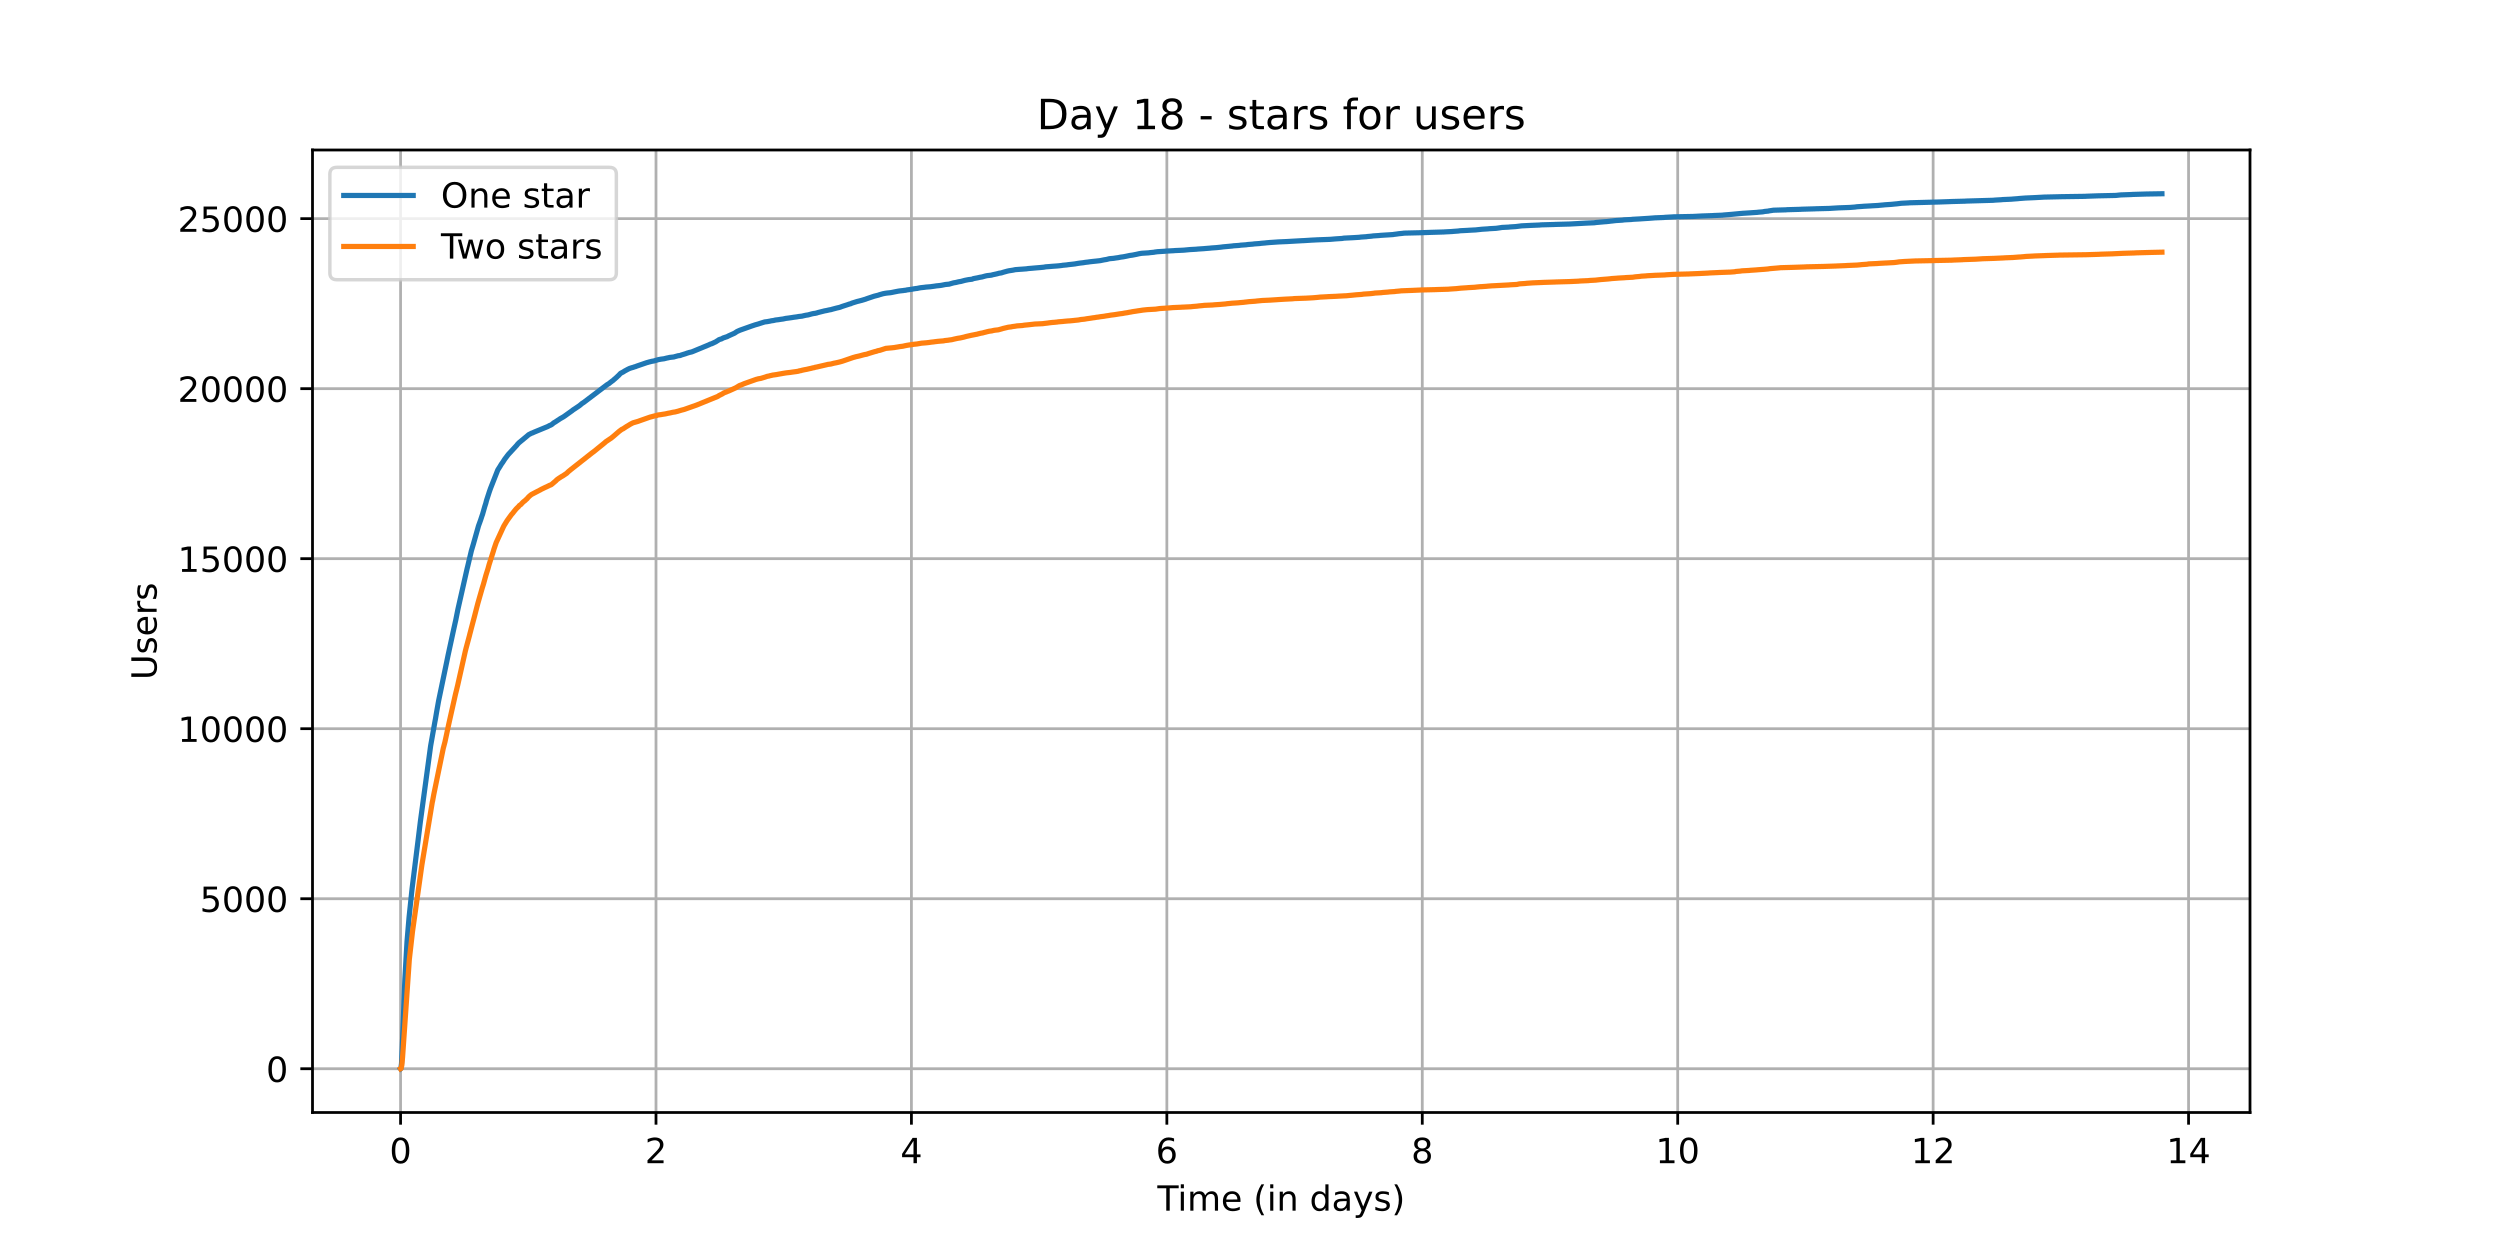 <?xml version="1.0" encoding="utf-8" standalone="no"?>
<!DOCTYPE svg PUBLIC "-//W3C//DTD SVG 1.1//EN"
  "http://www.w3.org/Graphics/SVG/1.1/DTD/svg11.dtd">
<!-- Created with matplotlib (https://matplotlib.org/) -->
<svg height="360pt" version="1.1" viewBox="0 0 720 360" width="720pt" xmlns="http://www.w3.org/2000/svg" xmlns:xlink="http://www.w3.org/1999/xlink">
 <defs>
  <style type="text/css">*{stroke-linecap:butt;stroke-linejoin:round;}</style>
 </defs>
 <g id="figure_1">
  <g id="patch_1">
   <path d="M 0 360 
L 720 360 
L 720 0 
L 0 0 
z
" style="fill:#ffffff;"/>
  </g>
  <g id="axes_1">
   <g id="patch_2">
    <path d="M 90 320.4 
L 648 320.4 
L 648 43.2 
L 90 43.2 
z
" style="fill:#ffffff;"/>
   </g>
   <g id="matplotlib.axis_1">
    <g id="xtick_1">
     <g id="line2d_1">
      <path clip-path="url(#p0d017e3df0)" d="M 115.364 320.4 
L 115.364 43.2 
" style="fill:none;stroke:#b0b0b0;stroke-linecap:square;stroke-width:0.8;"/>
     </g>
     <g id="line2d_2">
      <defs>
       <path d="M 0 0 
L 0 3.5 
" id="m348c24c5a0" style="stroke:#000000;stroke-width:0.8;"/>
      </defs>
      <g>
       <use style="stroke:#000000;stroke-width:0.8;" x="115.364" xlink:href="#m348c24c5a0" y="320.4"/>
      </g>
     </g>
     <g id="text_1">
      <!-- 0 -->
      <g transform="translate(112.182 334.998)scale(0.1 -0.1)">
       <defs>
        <path d="M 31.781 66.406 
Q 24.172 66.406 20.328 58.906 
Q 16.5 51.422 16.5 36.375 
Q 16.5 21.391 20.328 13.891 
Q 24.172 6.391 31.781 6.391 
Q 39.453 6.391 43.281 13.891 
Q 47.125 21.391 47.125 36.375 
Q 47.125 51.422 43.281 58.906 
Q 39.453 66.406 31.781 66.406 
z
M 31.781 74.219 
Q 44.047 74.219 50.516 64.516 
Q 56.984 54.828 56.984 36.375 
Q 56.984 17.969 50.516 8.266 
Q 44.047 -1.422 31.781 -1.422 
Q 19.531 -1.422 13.062 8.266 
Q 6.594 17.969 6.594 36.375 
Q 6.594 54.828 13.062 64.516 
Q 19.531 74.219 31.781 74.219 
z
" id="DejaVuSans-48"/>
       </defs>
       <use xlink:href="#DejaVuSans-48"/>
      </g>
     </g>
    </g>
    <g id="xtick_2">
     <g id="line2d_3">
      <path clip-path="url(#p0d017e3df0)" d="M 188.927 320.4 
L 188.927 43.2 
" style="fill:none;stroke:#b0b0b0;stroke-linecap:square;stroke-width:0.8;"/>
     </g>
     <g id="line2d_4">
      <g>
       <use style="stroke:#000000;stroke-width:0.8;" x="188.927" xlink:href="#m348c24c5a0" y="320.4"/>
      </g>
     </g>
     <g id="text_2">
      <!-- 2 -->
      <g transform="translate(185.745 334.998)scale(0.1 -0.1)">
       <defs>
        <path d="M 19.188 8.297 
L 53.609 8.297 
L 53.609 0 
L 7.328 0 
L 7.328 8.297 
Q 12.938 14.109 22.625 23.891 
Q 32.328 33.688 34.812 36.531 
Q 39.547 41.844 41.422 45.531 
Q 43.312 49.219 43.312 52.781 
Q 43.312 58.594 39.234 62.25 
Q 35.156 65.922 28.609 65.922 
Q 23.969 65.922 18.812 64.312 
Q 13.672 62.703 7.812 59.422 
L 7.812 69.391 
Q 13.766 71.781 18.938 73 
Q 24.125 74.219 28.422 74.219 
Q 39.75 74.219 46.484 68.547 
Q 53.219 62.891 53.219 53.422 
Q 53.219 48.922 51.531 44.891 
Q 49.859 40.875 45.406 35.406 
Q 44.188 33.984 37.641 27.219 
Q 31.109 20.453 19.188 8.297 
z
" id="DejaVuSans-50"/>
       </defs>
       <use xlink:href="#DejaVuSans-50"/>
      </g>
     </g>
    </g>
    <g id="xtick_3">
     <g id="line2d_5">
      <path clip-path="url(#p0d017e3df0)" d="M 262.49 320.4 
L 262.49 43.2 
" style="fill:none;stroke:#b0b0b0;stroke-linecap:square;stroke-width:0.8;"/>
     </g>
     <g id="line2d_6">
      <g>
       <use style="stroke:#000000;stroke-width:0.8;" x="262.49" xlink:href="#m348c24c5a0" y="320.4"/>
      </g>
     </g>
     <g id="text_3">
      <!-- 4 -->
      <g transform="translate(259.309 334.998)scale(0.1 -0.1)">
       <defs>
        <path d="M 37.797 64.312 
L 12.891 25.391 
L 37.797 25.391 
z
M 35.203 72.906 
L 47.609 72.906 
L 47.609 25.391 
L 58.016 25.391 
L 58.016 17.188 
L 47.609 17.188 
L 47.609 0 
L 37.797 0 
L 37.797 17.188 
L 4.891 17.188 
L 4.891 26.703 
z
" id="DejaVuSans-52"/>
       </defs>
       <use xlink:href="#DejaVuSans-52"/>
      </g>
     </g>
    </g>
    <g id="xtick_4">
     <g id="line2d_7">
      <path clip-path="url(#p0d017e3df0)" d="M 336.053 320.4 
L 336.053 43.2 
" style="fill:none;stroke:#b0b0b0;stroke-linecap:square;stroke-width:0.8;"/>
     </g>
     <g id="line2d_8">
      <g>
       <use style="stroke:#000000;stroke-width:0.8;" x="336.053" xlink:href="#m348c24c5a0" y="320.4"/>
      </g>
     </g>
     <g id="text_4">
      <!-- 6 -->
      <g transform="translate(332.872 334.998)scale(0.1 -0.1)">
       <defs>
        <path d="M 33.016 40.375 
Q 26.375 40.375 22.484 35.828 
Q 18.609 31.297 18.609 23.391 
Q 18.609 15.531 22.484 10.953 
Q 26.375 6.391 33.016 6.391 
Q 39.656 6.391 43.531 10.953 
Q 47.406 15.531 47.406 23.391 
Q 47.406 31.297 43.531 35.828 
Q 39.656 40.375 33.016 40.375 
z
M 52.594 71.297 
L 52.594 62.312 
Q 48.875 64.062 45.094 64.984 
Q 41.312 65.922 37.594 65.922 
Q 27.828 65.922 22.672 59.328 
Q 17.531 52.734 16.797 39.406 
Q 19.672 43.656 24.016 45.922 
Q 28.375 48.188 33.594 48.188 
Q 44.578 48.188 50.953 41.516 
Q 57.328 34.859 57.328 23.391 
Q 57.328 12.156 50.688 5.359 
Q 44.047 -1.422 33.016 -1.422 
Q 20.359 -1.422 13.672 8.266 
Q 6.984 17.969 6.984 36.375 
Q 6.984 53.656 15.188 63.938 
Q 23.391 74.219 37.203 74.219 
Q 40.922 74.219 44.703 73.484 
Q 48.484 72.75 52.594 71.297 
z
" id="DejaVuSans-54"/>
       </defs>
       <use xlink:href="#DejaVuSans-54"/>
      </g>
     </g>
    </g>
    <g id="xtick_5">
     <g id="line2d_9">
      <path clip-path="url(#p0d017e3df0)" d="M 409.616 320.4 
L 409.616 43.2 
" style="fill:none;stroke:#b0b0b0;stroke-linecap:square;stroke-width:0.8;"/>
     </g>
     <g id="line2d_10">
      <g>
       <use style="stroke:#000000;stroke-width:0.8;" x="409.616" xlink:href="#m348c24c5a0" y="320.4"/>
      </g>
     </g>
     <g id="text_5">
      <!-- 8 -->
      <g transform="translate(406.435 334.998)scale(0.1 -0.1)">
       <defs>
        <path d="M 31.781 34.625 
Q 24.75 34.625 20.719 30.859 
Q 16.703 27.094 16.703 20.516 
Q 16.703 13.922 20.719 10.156 
Q 24.75 6.391 31.781 6.391 
Q 38.812 6.391 42.859 10.172 
Q 46.922 13.969 46.922 20.516 
Q 46.922 27.094 42.891 30.859 
Q 38.875 34.625 31.781 34.625 
z
M 21.922 38.812 
Q 15.578 40.375 12.031 44.719 
Q 8.5 49.078 8.5 55.328 
Q 8.5 64.062 14.719 69.141 
Q 20.953 74.219 31.781 74.219 
Q 42.672 74.219 48.875 69.141 
Q 55.078 64.062 55.078 55.328 
Q 55.078 49.078 51.531 44.719 
Q 48 40.375 41.703 38.812 
Q 48.828 37.156 52.797 32.312 
Q 56.781 27.484 56.781 20.516 
Q 56.781 9.906 50.312 4.234 
Q 43.844 -1.422 31.781 -1.422 
Q 19.734 -1.422 13.25 4.234 
Q 6.781 9.906 6.781 20.516 
Q 6.781 27.484 10.781 32.312 
Q 14.797 37.156 21.922 38.812 
z
M 18.312 54.391 
Q 18.312 48.734 21.844 45.562 
Q 25.391 42.391 31.781 42.391 
Q 38.141 42.391 41.719 45.562 
Q 45.312 48.734 45.312 54.391 
Q 45.312 60.062 41.719 63.234 
Q 38.141 66.406 31.781 66.406 
Q 25.391 66.406 21.844 63.234 
Q 18.312 60.062 18.312 54.391 
z
" id="DejaVuSans-56"/>
       </defs>
       <use xlink:href="#DejaVuSans-56"/>
      </g>
     </g>
    </g>
    <g id="xtick_6">
     <g id="line2d_11">
      <path clip-path="url(#p0d017e3df0)" d="M 483.179 320.4 
L 483.179 43.2 
" style="fill:none;stroke:#b0b0b0;stroke-linecap:square;stroke-width:0.8;"/>
     </g>
     <g id="line2d_12">
      <g>
       <use style="stroke:#000000;stroke-width:0.8;" x="483.179" xlink:href="#m348c24c5a0" y="320.4"/>
      </g>
     </g>
     <g id="text_6">
      <!-- 10 -->
      <g transform="translate(476.816 334.998)scale(0.1 -0.1)">
       <defs>
        <path d="M 12.406 8.297 
L 28.516 8.297 
L 28.516 63.922 
L 10.984 60.406 
L 10.984 69.391 
L 28.422 72.906 
L 38.281 72.906 
L 38.281 8.297 
L 54.391 8.297 
L 54.391 0 
L 12.406 0 
z
" id="DejaVuSans-49"/>
       </defs>
       <use xlink:href="#DejaVuSans-49"/>
       <use x="63.623" xlink:href="#DejaVuSans-48"/>
      </g>
     </g>
    </g>
    <g id="xtick_7">
     <g id="line2d_13">
      <path clip-path="url(#p0d017e3df0)" d="M 556.742 320.4 
L 556.742 43.2 
" style="fill:none;stroke:#b0b0b0;stroke-linecap:square;stroke-width:0.8;"/>
     </g>
     <g id="line2d_14">
      <g>
       <use style="stroke:#000000;stroke-width:0.8;" x="556.742" xlink:href="#m348c24c5a0" y="320.4"/>
      </g>
     </g>
     <g id="text_7">
      <!-- 12 -->
      <g transform="translate(550.38 334.998)scale(0.1 -0.1)">
       <use xlink:href="#DejaVuSans-49"/>
       <use x="63.623" xlink:href="#DejaVuSans-50"/>
      </g>
     </g>
    </g>
    <g id="xtick_8">
     <g id="line2d_15">
      <path clip-path="url(#p0d017e3df0)" d="M 630.305 320.4 
L 630.305 43.2 
" style="fill:none;stroke:#b0b0b0;stroke-linecap:square;stroke-width:0.8;"/>
     </g>
     <g id="line2d_16">
      <g>
       <use style="stroke:#000000;stroke-width:0.8;" x="630.305" xlink:href="#m348c24c5a0" y="320.4"/>
      </g>
     </g>
     <g id="text_8">
      <!-- 14 -->
      <g transform="translate(623.943 334.998)scale(0.1 -0.1)">
       <use xlink:href="#DejaVuSans-49"/>
       <use x="63.623" xlink:href="#DejaVuSans-52"/>
      </g>
     </g>
    </g>
    <g id="text_9">
     <!-- Time (in days) -->
     <g transform="translate(333.327 348.677)scale(0.1 -0.1)">
      <defs>
       <path d="M -0.297 72.906 
L 61.375 72.906 
L 61.375 64.594 
L 35.5 64.594 
L 35.5 0 
L 25.594 0 
L 25.594 64.594 
L -0.297 64.594 
z
" id="DejaVuSans-84"/>
       <path d="M 9.422 54.688 
L 18.406 54.688 
L 18.406 0 
L 9.422 0 
z
M 9.422 75.984 
L 18.406 75.984 
L 18.406 64.594 
L 9.422 64.594 
z
" id="DejaVuSans-105"/>
       <path d="M 52 44.188 
Q 55.375 50.25 60.062 53.125 
Q 64.75 56 71.094 56 
Q 79.641 56 84.281 50.016 
Q 88.922 44.047 88.922 33.016 
L 88.922 0 
L 79.891 0 
L 79.891 32.719 
Q 79.891 40.578 77.094 44.375 
Q 74.312 48.188 68.609 48.188 
Q 61.625 48.188 57.562 43.547 
Q 53.516 38.922 53.516 30.906 
L 53.516 0 
L 44.484 0 
L 44.484 32.719 
Q 44.484 40.625 41.703 44.406 
Q 38.922 48.188 33.109 48.188 
Q 26.219 48.188 22.156 43.531 
Q 18.109 38.875 18.109 30.906 
L 18.109 0 
L 9.078 0 
L 9.078 54.688 
L 18.109 54.688 
L 18.109 46.188 
Q 21.188 51.219 25.484 53.609 
Q 29.781 56 35.688 56 
Q 41.656 56 45.828 52.969 
Q 50 49.953 52 44.188 
z
" id="DejaVuSans-109"/>
       <path d="M 56.203 29.594 
L 56.203 25.203 
L 14.891 25.203 
Q 15.484 15.922 20.484 11.062 
Q 25.484 6.203 34.422 6.203 
Q 39.594 6.203 44.453 7.469 
Q 49.312 8.734 54.109 11.281 
L 54.109 2.781 
Q 49.266 0.734 44.188 -0.344 
Q 39.109 -1.422 33.891 -1.422 
Q 20.797 -1.422 13.156 6.188 
Q 5.516 13.812 5.516 26.812 
Q 5.516 40.234 12.766 48.109 
Q 20.016 56 32.328 56 
Q 43.359 56 49.781 48.891 
Q 56.203 41.797 56.203 29.594 
z
M 47.219 32.234 
Q 47.125 39.594 43.094 43.984 
Q 39.062 48.391 32.422 48.391 
Q 24.906 48.391 20.391 44.141 
Q 15.875 39.891 15.188 32.172 
z
" id="DejaVuSans-101"/>
       <path id="DejaVuSans-32"/>
       <path d="M 31 75.875 
Q 24.469 64.656 21.281 53.656 
Q 18.109 42.672 18.109 31.391 
Q 18.109 20.125 21.312 9.062 
Q 24.516 -2 31 -13.188 
L 23.188 -13.188 
Q 15.875 -1.703 12.234 9.375 
Q 8.594 20.453 8.594 31.391 
Q 8.594 42.281 12.203 53.312 
Q 15.828 64.359 23.188 75.875 
z
" id="DejaVuSans-40"/>
       <path d="M 54.891 33.016 
L 54.891 0 
L 45.906 0 
L 45.906 32.719 
Q 45.906 40.484 42.875 44.328 
Q 39.844 48.188 33.797 48.188 
Q 26.516 48.188 22.312 43.547 
Q 18.109 38.922 18.109 30.906 
L 18.109 0 
L 9.078 0 
L 9.078 54.688 
L 18.109 54.688 
L 18.109 46.188 
Q 21.344 51.125 25.703 53.562 
Q 30.078 56 35.797 56 
Q 45.219 56 50.047 50.172 
Q 54.891 44.344 54.891 33.016 
z
" id="DejaVuSans-110"/>
       <path d="M 45.406 46.391 
L 45.406 75.984 
L 54.391 75.984 
L 54.391 0 
L 45.406 0 
L 45.406 8.203 
Q 42.578 3.328 38.25 0.953 
Q 33.938 -1.422 27.875 -1.422 
Q 17.969 -1.422 11.734 6.484 
Q 5.516 14.406 5.516 27.297 
Q 5.516 40.188 11.734 48.094 
Q 17.969 56 27.875 56 
Q 33.938 56 38.25 53.625 
Q 42.578 51.266 45.406 46.391 
z
M 14.797 27.297 
Q 14.797 17.391 18.875 11.75 
Q 22.953 6.109 30.078 6.109 
Q 37.203 6.109 41.297 11.75 
Q 45.406 17.391 45.406 27.297 
Q 45.406 37.203 41.297 42.844 
Q 37.203 48.484 30.078 48.484 
Q 22.953 48.484 18.875 42.844 
Q 14.797 37.203 14.797 27.297 
z
" id="DejaVuSans-100"/>
       <path d="M 34.281 27.484 
Q 23.391 27.484 19.188 25 
Q 14.984 22.516 14.984 16.5 
Q 14.984 11.719 18.141 8.906 
Q 21.297 6.109 26.703 6.109 
Q 34.188 6.109 38.703 11.406 
Q 43.219 16.703 43.219 25.484 
L 43.219 27.484 
z
M 52.203 31.203 
L 52.203 0 
L 43.219 0 
L 43.219 8.297 
Q 40.141 3.328 35.547 0.953 
Q 30.953 -1.422 24.312 -1.422 
Q 15.922 -1.422 10.953 3.297 
Q 6 8.016 6 15.922 
Q 6 25.141 12.172 29.828 
Q 18.359 34.516 30.609 34.516 
L 43.219 34.516 
L 43.219 35.406 
Q 43.219 41.609 39.141 45 
Q 35.062 48.391 27.688 48.391 
Q 23 48.391 18.547 47.266 
Q 14.109 46.141 10.016 43.891 
L 10.016 52.203 
Q 14.938 54.109 19.578 55.047 
Q 24.219 56 28.609 56 
Q 40.484 56 46.344 49.844 
Q 52.203 43.703 52.203 31.203 
z
" id="DejaVuSans-97"/>
       <path d="M 32.172 -5.078 
Q 28.375 -14.844 24.75 -17.812 
Q 21.141 -20.797 15.094 -20.797 
L 7.906 -20.797 
L 7.906 -13.281 
L 13.188 -13.281 
Q 16.891 -13.281 18.938 -11.516 
Q 21 -9.766 23.484 -3.219 
L 25.094 0.875 
L 2.984 54.688 
L 12.5 54.688 
L 29.594 11.922 
L 46.688 54.688 
L 56.203 54.688 
z
" id="DejaVuSans-121"/>
       <path d="M 44.281 53.078 
L 44.281 44.578 
Q 40.484 46.531 36.375 47.5 
Q 32.281 48.484 27.875 48.484 
Q 21.188 48.484 17.844 46.438 
Q 14.5 44.391 14.5 40.281 
Q 14.5 37.156 16.891 35.375 
Q 19.281 33.594 26.516 31.984 
L 29.594 31.297 
Q 39.156 29.25 43.188 25.516 
Q 47.219 21.781 47.219 15.094 
Q 47.219 7.469 41.188 3.016 
Q 35.156 -1.422 24.609 -1.422 
Q 20.219 -1.422 15.453 -0.562 
Q 10.688 0.297 5.422 2 
L 5.422 11.281 
Q 10.406 8.688 15.234 7.391 
Q 20.062 6.109 24.812 6.109 
Q 31.156 6.109 34.562 8.281 
Q 37.984 10.453 37.984 14.406 
Q 37.984 18.062 35.516 20.016 
Q 33.062 21.969 24.703 23.781 
L 21.578 24.516 
Q 13.234 26.266 9.516 29.906 
Q 5.812 33.547 5.812 39.891 
Q 5.812 47.609 11.281 51.797 
Q 16.75 56 26.812 56 
Q 31.781 56 36.172 55.266 
Q 40.578 54.547 44.281 53.078 
z
" id="DejaVuSans-115"/>
       <path d="M 8.016 75.875 
L 15.828 75.875 
Q 23.141 64.359 26.781 53.312 
Q 30.422 42.281 30.422 31.391 
Q 30.422 20.453 26.781 9.375 
Q 23.141 -1.703 15.828 -13.188 
L 8.016 -13.188 
Q 14.5 -2 17.703 9.062 
Q 20.906 20.125 20.906 31.391 
Q 20.906 42.672 17.703 53.656 
Q 14.5 64.656 8.016 75.875 
z
" id="DejaVuSans-41"/>
      </defs>
      <use xlink:href="#DejaVuSans-84"/>
      <use x="57.959" xlink:href="#DejaVuSans-105"/>
      <use x="85.742" xlink:href="#DejaVuSans-109"/>
      <use x="183.154" xlink:href="#DejaVuSans-101"/>
      <use x="244.678" xlink:href="#DejaVuSans-32"/>
      <use x="276.465" xlink:href="#DejaVuSans-40"/>
      <use x="315.479" xlink:href="#DejaVuSans-105"/>
      <use x="343.262" xlink:href="#DejaVuSans-110"/>
      <use x="406.641" xlink:href="#DejaVuSans-32"/>
      <use x="438.428" xlink:href="#DejaVuSans-100"/>
      <use x="501.904" xlink:href="#DejaVuSans-97"/>
      <use x="563.184" xlink:href="#DejaVuSans-121"/>
      <use x="622.363" xlink:href="#DejaVuSans-115"/>
      <use x="674.463" xlink:href="#DejaVuSans-41"/>
     </g>
    </g>
   </g>
   <g id="matplotlib.axis_2">
    <g id="ytick_1">
     <g id="line2d_17">
      <path clip-path="url(#p0d017e3df0)" d="M 90 307.8 
L 648 307.8 
" style="fill:none;stroke:#b0b0b0;stroke-linecap:square;stroke-width:0.8;"/>
     </g>
     <g id="line2d_18">
      <defs>
       <path d="M 0 0 
L -3.5 0 
" id="mc09ba16c82" style="stroke:#000000;stroke-width:0.8;"/>
      </defs>
      <g>
       <use style="stroke:#000000;stroke-width:0.8;" x="90" xlink:href="#mc09ba16c82" y="307.8"/>
      </g>
     </g>
     <g id="text_10">
      <!-- 0 -->
      <g transform="translate(76.638 311.599)scale(0.1 -0.1)">
       <use xlink:href="#DejaVuSans-48"/>
      </g>
     </g>
    </g>
    <g id="ytick_2">
     <g id="line2d_19">
      <path clip-path="url(#p0d017e3df0)" d="M 90 258.834 
L 648 258.834 
" style="fill:none;stroke:#b0b0b0;stroke-linecap:square;stroke-width:0.8;"/>
     </g>
     <g id="line2d_20">
      <g>
       <use style="stroke:#000000;stroke-width:0.8;" x="90" xlink:href="#mc09ba16c82" y="258.834"/>
      </g>
     </g>
     <g id="text_11">
      <!-- 5000 -->
      <g transform="translate(57.55 262.633)scale(0.1 -0.1)">
       <defs>
        <path d="M 10.797 72.906 
L 49.516 72.906 
L 49.516 64.594 
L 19.828 64.594 
L 19.828 46.734 
Q 21.969 47.469 24.109 47.828 
Q 26.266 48.188 28.422 48.188 
Q 40.625 48.188 47.75 41.5 
Q 54.891 34.812 54.891 23.391 
Q 54.891 11.625 47.562 5.094 
Q 40.234 -1.422 26.906 -1.422 
Q 22.312 -1.422 17.547 -0.641 
Q 12.797 0.141 7.719 1.703 
L 7.719 11.625 
Q 12.109 9.234 16.797 8.062 
Q 21.484 6.891 26.703 6.891 
Q 35.156 6.891 40.078 11.328 
Q 45.016 15.766 45.016 23.391 
Q 45.016 31 40.078 35.438 
Q 35.156 39.891 26.703 39.891 
Q 22.75 39.891 18.812 39.016 
Q 14.891 38.141 10.797 36.281 
z
" id="DejaVuSans-53"/>
       </defs>
       <use xlink:href="#DejaVuSans-53"/>
       <use x="63.623" xlink:href="#DejaVuSans-48"/>
       <use x="127.246" xlink:href="#DejaVuSans-48"/>
       <use x="190.869" xlink:href="#DejaVuSans-48"/>
      </g>
     </g>
    </g>
    <g id="ytick_3">
     <g id="line2d_21">
      <path clip-path="url(#p0d017e3df0)" d="M 90 209.867 
L 648 209.867 
" style="fill:none;stroke:#b0b0b0;stroke-linecap:square;stroke-width:0.8;"/>
     </g>
     <g id="line2d_22">
      <g>
       <use style="stroke:#000000;stroke-width:0.8;" x="90" xlink:href="#mc09ba16c82" y="209.867"/>
      </g>
     </g>
     <g id="text_12">
      <!-- 10000 -->
      <g transform="translate(51.188 213.667)scale(0.1 -0.1)">
       <use xlink:href="#DejaVuSans-49"/>
       <use x="63.623" xlink:href="#DejaVuSans-48"/>
       <use x="127.246" xlink:href="#DejaVuSans-48"/>
       <use x="190.869" xlink:href="#DejaVuSans-48"/>
       <use x="254.492" xlink:href="#DejaVuSans-48"/>
      </g>
     </g>
    </g>
    <g id="ytick_4">
     <g id="line2d_23">
      <path clip-path="url(#p0d017e3df0)" d="M 90 160.901 
L 648 160.901 
" style="fill:none;stroke:#b0b0b0;stroke-linecap:square;stroke-width:0.8;"/>
     </g>
     <g id="line2d_24">
      <g>
       <use style="stroke:#000000;stroke-width:0.8;" x="90" xlink:href="#mc09ba16c82" y="160.901"/>
      </g>
     </g>
     <g id="text_13">
      <!-- 15000 -->
      <g transform="translate(51.188 164.7)scale(0.1 -0.1)">
       <use xlink:href="#DejaVuSans-49"/>
       <use x="63.623" xlink:href="#DejaVuSans-53"/>
       <use x="127.246" xlink:href="#DejaVuSans-48"/>
       <use x="190.869" xlink:href="#DejaVuSans-48"/>
       <use x="254.492" xlink:href="#DejaVuSans-48"/>
      </g>
     </g>
    </g>
    <g id="ytick_5">
     <g id="line2d_25">
      <path clip-path="url(#p0d017e3df0)" d="M 90 111.935 
L 648 111.935 
" style="fill:none;stroke:#b0b0b0;stroke-linecap:square;stroke-width:0.8;"/>
     </g>
     <g id="line2d_26">
      <g>
       <use style="stroke:#000000;stroke-width:0.8;" x="90" xlink:href="#mc09ba16c82" y="111.935"/>
      </g>
     </g>
     <g id="text_14">
      <!-- 20000 -->
      <g transform="translate(51.188 115.734)scale(0.1 -0.1)">
       <use xlink:href="#DejaVuSans-50"/>
       <use x="63.623" xlink:href="#DejaVuSans-48"/>
       <use x="127.246" xlink:href="#DejaVuSans-48"/>
       <use x="190.869" xlink:href="#DejaVuSans-48"/>
       <use x="254.492" xlink:href="#DejaVuSans-48"/>
      </g>
     </g>
    </g>
    <g id="ytick_6">
     <g id="line2d_27">
      <path clip-path="url(#p0d017e3df0)" d="M 90 62.969 
L 648 62.969 
" style="fill:none;stroke:#b0b0b0;stroke-linecap:square;stroke-width:0.8;"/>
     </g>
     <g id="line2d_28">
      <g>
       <use style="stroke:#000000;stroke-width:0.8;" x="90" xlink:href="#mc09ba16c82" y="62.969"/>
      </g>
     </g>
     <g id="text_15">
      <!-- 25000 -->
      <g transform="translate(51.188 66.768)scale(0.1 -0.1)">
       <use xlink:href="#DejaVuSans-50"/>
       <use x="63.623" xlink:href="#DejaVuSans-53"/>
       <use x="127.246" xlink:href="#DejaVuSans-48"/>
       <use x="190.869" xlink:href="#DejaVuSans-48"/>
       <use x="254.492" xlink:href="#DejaVuSans-48"/>
      </g>
     </g>
    </g>
    <g id="text_16">
     <!-- Users -->
     <g transform="translate(45.108 195.801)rotate(-90)scale(0.1 -0.1)">
      <defs>
       <path d="M 8.688 72.906 
L 18.609 72.906 
L 18.609 28.609 
Q 18.609 16.891 22.844 11.734 
Q 27.094 6.594 36.625 6.594 
Q 46.094 6.594 50.344 11.734 
Q 54.594 16.891 54.594 28.609 
L 54.594 72.906 
L 64.5 72.906 
L 64.5 27.391 
Q 64.5 13.141 57.438 5.859 
Q 50.391 -1.422 36.625 -1.422 
Q 22.797 -1.422 15.734 5.859 
Q 8.688 13.141 8.688 27.391 
z
" id="DejaVuSans-85"/>
       <path d="M 41.109 46.297 
Q 39.594 47.172 37.812 47.578 
Q 36.031 48 33.891 48 
Q 26.266 48 22.188 43.047 
Q 18.109 38.094 18.109 28.812 
L 18.109 0 
L 9.078 0 
L 9.078 54.688 
L 18.109 54.688 
L 18.109 46.188 
Q 20.953 51.172 25.484 53.578 
Q 30.031 56 36.531 56 
Q 37.453 56 38.578 55.875 
Q 39.703 55.766 41.062 55.516 
z
" id="DejaVuSans-114"/>
      </defs>
      <use xlink:href="#DejaVuSans-85"/>
      <use x="73.193" xlink:href="#DejaVuSans-115"/>
      <use x="125.293" xlink:href="#DejaVuSans-101"/>
      <use x="186.816" xlink:href="#DejaVuSans-114"/>
      <use x="227.93" xlink:href="#DejaVuSans-115"/>
     </g>
    </g>
   </g>
   <g id="line2d_29">
    <path clip-path="url(#p0d017e3df0)" d="M 115.364 307.8 
L 115.459 307.712 
L 115.637 306.272 
L 115.839 301.963 
L 116.598 282.063 
L 117.231 271.046 
L 117.813 264.171 
L 118.674 255.955 
L 119.863 246.377 
L 120.395 242.117 
L 121.078 236.534 
L 124.015 214.852 
L 125.281 207.713 
L 125.407 207.067 
L 125.762 204.971 
L 126.318 201.847 
L 128.673 190.536 
L 129.027 188.802 
L 129.255 187.754 
L 130.647 181.32 
L 131.28 178.48 
L 131.887 175.444 
L 134.545 163.692 
L 134.672 163.203 
L 135.76 158.6 
L 136.089 157.503 
L 136.317 156.739 
L 137.812 151.441 
L 138.395 149.835 
L 138.851 148.454 
L 138.952 148.199 
L 139.585 145.966 
L 139.914 144.928 
L 140.117 144.135 
L 140.953 141.55 
L 141.282 140.619 
L 143.359 135.351 
L 144.043 134.273 
L 144.296 133.842 
L 144.524 133.49 
L 144.752 133.196 
L 145.334 132.276 
L 145.562 131.972 
L 146.372 130.904 
L 148.828 128.241 
L 149.056 127.937 
L 149.461 127.516 
L 151.714 125.655 
L 152.271 125.175 
L 152.499 125.068 
L 153.055 124.774 
L 153.359 124.676 
L 153.815 124.461 
L 157.739 122.845 
L 158.296 122.541 
L 158.599 122.433 
L 158.853 122.286 
L 158.979 122.198 
L 159.485 121.777 
L 159.991 121.483 
L 160.219 121.327 
L 161.434 120.524 
L 161.637 120.416 
L 162.27 120.054 
L 162.625 119.809 
L 164.776 118.271 
L 164.978 118.105 
L 165.156 117.977 
L 165.611 117.684 
L 166.851 116.851 
L 167.13 116.626 
L 167.636 116.195 
L 168.092 115.911 
L 174.826 110.799 
L 175.358 110.486 
L 175.839 110.094 
L 176.091 109.908 
L 176.294 109.751 
L 176.623 109.516 
L 176.876 109.261 
L 177.003 109.173 
L 177.61 108.635 
L 178.041 108.213 
L 178.193 108.096 
L 178.345 107.92 
L 178.725 107.518 
L 179.534 107.097 
L 179.863 106.872 
L 180.066 106.764 
L 180.673 106.431 
L 180.876 106.323 
L 181.332 106.108 
L 181.661 106 
L 181.964 105.902 
L 182.369 105.795 
L 182.699 105.667 
L 183.103 105.56 
L 183.331 105.452 
L 186.268 104.443 
L 186.647 104.345 
L 186.85 104.277 
L 187.71 104.061 
L 188.343 103.953 
L 189.584 103.581 
L 190.166 103.474 
L 190.394 103.434 
L 191.229 103.327 
L 192.039 103.121 
L 192.545 103.023 
L 192.824 102.945 
L 193.254 102.896 
L 194.114 102.798 
L 194.292 102.729 
L 195.304 102.455 
L 195.937 102.377 
L 196.14 102.269 
L 197.481 101.858 
L 197.709 101.77 
L 197.911 101.691 
L 198.24 101.603 
L 198.418 101.534 
L 199.152 101.368 
L 199.456 101.26 
L 204.113 99.331 
L 204.569 99.106 
L 204.948 98.998 
L 206.163 98.43 
L 206.492 98.205 
L 206.695 98.097 
L 207.024 97.852 
L 207.379 97.715 
L 207.758 97.617 
L 208.315 97.314 
L 208.67 97.206 
L 208.999 97.088 
L 209.328 96.99 
L 209.505 96.912 
L 209.784 96.755 
L 211.556 95.952 
L 211.885 95.727 
L 212.316 95.443 
L 212.518 95.365 
L 212.721 95.267 
L 213.126 95.091 
L 216.619 93.847 
L 216.923 93.749 
L 217.125 93.68 
L 217.429 93.573 
L 218.441 93.289 
L 218.745 93.181 
L 220.214 92.721 
L 221.074 92.613 
L 221.302 92.564 
L 221.859 92.466 
L 222.137 92.388 
L 222.567 92.339 
L 223.074 92.241 
L 223.276 92.172 
L 224.213 92.064 
L 224.744 91.976 
L 225.554 91.869 
L 226.288 91.702 
L 227.149 91.594 
L 227.352 91.565 
L 228.086 91.457 
L 228.618 91.369 
L 229.453 91.261 
L 230.035 91.154 
L 231.022 91.046 
L 231.3 90.968 
L 232.034 90.801 
L 232.743 90.693 
L 233.808 90.4 
L 234.314 90.292 
L 234.745 90.243 
L 235.226 90.135 
L 235.529 90.027 
L 237.2 89.606 
L 237.454 89.538 
L 238.061 89.43 
L 238.77 89.264 
L 239.377 89.156 
L 239.681 89.058 
L 240.567 88.823 
L 240.972 88.715 
L 241.706 88.549 
L 242.035 88.451 
L 242.262 88.353 
L 242.592 88.235 
L 244.642 87.56 
L 245.072 87.452 
L 245.275 87.324 
L 246.87 86.825 
L 247.325 86.717 
L 247.579 86.649 
L 248.009 86.541 
L 249.326 86.149 
L 249.58 86.042 
L 251.758 85.307 
L 252.188 85.199 
L 252.999 84.994 
L 253.277 84.886 
L 254.315 84.592 
L 254.872 84.484 
L 255.378 84.406 
L 256.442 84.298 
L 257.024 84.191 
L 257.531 84.083 
L 258.164 83.956 
L 258.721 83.848 
L 259.202 83.779 
L 260.214 83.672 
L 260.467 83.613 
L 260.796 83.603 
L 261.202 83.495 
L 261.657 83.437 
L 262.467 83.329 
L 263.049 83.211 
L 263.733 83.104 
L 264.138 83.064 
L 264.619 82.957 
L 265.176 82.859 
L 266.188 82.751 
L 266.669 82.682 
L 268.036 82.575 
L 268.264 82.536 
L 269.074 82.428 
L 269.605 82.34 
L 270.668 82.232 
L 271.149 82.163 
L 271.681 82.056 
L 272.263 81.938 
L 273.377 81.83 
L 273.579 81.762 
L 274.642 81.458 
L 275.3 81.351 
L 276.085 81.155 
L 276.768 81.047 
L 277.831 80.753 
L 278.363 80.645 
L 278.97 80.528 
L 279.932 80.42 
L 280.338 80.244 
L 280.895 80.136 
L 281.477 80.029 
L 281.907 79.931 
L 282.161 79.872 
L 282.819 79.764 
L 283.832 79.48 
L 284.363 79.372 
L 284.769 79.333 
L 285.554 79.235 
L 285.857 79.137 
L 286.364 79.03 
L 287.073 78.873 
L 287.478 78.765 
L 287.756 78.687 
L 288.415 78.589 
L 288.719 78.481 
L 289.073 78.373 
L 290.137 78.08 
L 290.643 77.972 
L 291.124 77.903 
L 291.783 77.796 
L 292.416 77.659 
L 293.833 77.551 
L 294.188 77.531 
L 295.606 77.424 
L 296.112 77.345 
L 297.428 77.237 
L 297.833 77.198 
L 299.099 77.091 
L 299.479 77.061 
L 300.592 76.953 
L 301.174 76.846 
L 302.617 76.738 
L 303.022 76.699 
L 304.541 76.591 
L 304.946 76.552 
L 305.806 76.454 
L 306.034 76.405 
L 307.199 76.297 
L 307.705 76.219 
L 308.616 76.121 
L 308.819 76.101 
L 309.68 75.994 
L 309.908 75.945 
L 310.566 75.837 
L 311.042 75.768 
L 311.979 75.661 
L 312.536 75.563 
L 313.396 75.465 
L 313.624 75.426 
L 314.08 75.367 
L 315.067 75.259 
L 315.472 75.22 
L 316.459 75.112 
L 316.915 75.054 
L 317.421 74.946 
L 318.003 74.828 
L 318.686 74.721 
L 319.522 74.505 
L 320.737 74.397 
L 321.268 74.309 
L 322.053 74.202 
L 322.712 74.064 
L 323.522 73.957 
L 324.079 73.849 
L 324.611 73.741 
L 325.32 73.585 
L 326.13 73.477 
L 326.763 73.35 
L 327.321 73.242 
L 328.029 73.075 
L 328.662 72.968 
L 329.068 72.928 
L 330.79 72.821 
L 331.271 72.752 
L 332.309 72.654 
L 332.562 72.595 
L 333.373 72.488 
L 333.727 72.468 
L 335.474 72.36 
L 335.904 72.311 
L 337.955 72.204 
L 338.359 72.165 
L 340.764 72.057 
L 341.144 72.027 
L 342.258 71.92 
L 342.662 71.881 
L 344.561 71.773 
L 344.991 71.724 
L 346.662 71.616 
L 347.067 71.577 
L 348.434 71.469 
L 348.864 71.42 
L 350.358 71.313 
L 350.762 71.273 
L 351.75 71.166 
L 352.23 71.097 
L 353.42 70.989 
L 353.825 70.95 
L 354.964 70.842 
L 355.192 70.793 
L 356.66 70.696 
L 356.863 70.676 
L 357.344 70.607 
L 358.863 70.5 
L 359.37 70.421 
L 360.762 70.314 
L 361.243 70.245 
L 362.763 70.137 
L 363.244 70.069 
L 364.409 69.971 
L 364.611 69.941 
L 365.801 69.834 
L 366.156 69.814 
L 367.726 69.706 
L 368.106 69.677 
L 370.586 69.569 
L 370.941 69.55 
L 372.814 69.442 
L 373.168 69.422 
L 375.066 69.315 
L 375.395 69.305 
L 377.168 69.197 
L 377.547 69.168 
L 379.648 69.06 
L 379.977 69.05 
L 382.838 68.943 
L 383.193 68.923 
L 384.458 68.815 
L 384.838 68.786 
L 386.509 68.678 
L 387.066 68.58 
L 389.268 68.472 
L 389.622 68.453 
L 391.444 68.345 
L 391.925 68.277 
L 393.546 68.169 
L 393.723 68.13 
L 394.963 68.022 
L 395.47 67.944 
L 397.141 67.836 
L 397.572 67.787 
L 399.217 67.679 
L 399.572 67.66 
L 401.218 67.552 
L 401.446 67.503 
L 402.307 67.395 
L 402.813 67.317 
L 403.902 67.209 
L 404.383 67.141 
L 408.837 67.033 
L 409.166 67.023 
L 412.229 66.915 
L 412.558 66.906 
L 415.849 66.808 
L 416.051 66.788 
L 418.152 66.68 
L 418.558 66.641 
L 420.001 66.533 
L 420.507 66.455 
L 422.658 66.347 
L 423.038 66.318 
L 425.088 66.21 
L 425.291 66.181 
L 426.329 66.073 
L 426.759 66.024 
L 428.481 65.916 
L 428.911 65.867 
L 430.836 65.76 
L 431.291 65.701 
L 432.025 65.593 
L 432.557 65.505 
L 434.557 65.407 
L 434.785 65.368 
L 436.481 65.26 
L 436.911 65.211 
L 437.746 65.104 
L 438.202 65.045 
L 440.404 64.937 
L 440.758 64.918 
L 443.366 64.81 
L 443.796 64.761 
L 447.593 64.653 
L 447.947 64.634 
L 451.821 64.526 
L 452.15 64.516 
L 454.099 64.408 
L 454.454 64.389 
L 456.378 64.281 
L 456.732 64.261 
L 459.162 64.154 
L 459.643 64.085 
L 460.833 63.977 
L 461.036 63.958 
L 462.251 63.85 
L 462.606 63.83 
L 463.593 63.723 
L 463.821 63.684 
L 464.2 63.654 
L 465.086 63.546 
L 465.492 63.507 
L 467.238 63.4 
L 467.744 63.321 
L 469.795 63.213 
L 470.251 63.155 
L 472.251 63.047 
L 472.63 63.018 
L 474.301 62.91 
L 474.655 62.89 
L 476.099 62.783 
L 476.503 62.743 
L 479.187 62.636 
L 479.617 62.587 
L 481.592 62.479 
L 481.972 62.45 
L 487.364 62.342 
L 487.693 62.332 
L 489.769 62.224 
L 490.123 62.205 
L 493.212 62.097 
L 493.591 62.068 
L 496.073 61.97 
L 496.301 61.931 
L 497.642 61.823 
L 498.022 61.793 
L 499.11 61.696 
L 499.313 61.676 
L 500.427 61.568 
L 500.832 61.529 
L 502.047 61.421 
L 502.402 61.402 
L 504.099 61.294 
L 504.479 61.265 
L 506.124 61.157 
L 506.353 61.118 
L 507.67 61.01 
L 508.253 60.892 
L 509.265 60.795 
L 509.443 60.736 
L 510.202 60.628 
L 510.734 60.54 
L 514.329 60.432 
L 514.734 60.393 
L 518.506 60.285 
L 518.886 60.256 
L 522.582 60.148 
L 522.936 60.129 
L 527.012 60.021 
L 527.392 59.992 
L 529.138 59.884 
L 529.493 59.864 
L 532.505 59.756 
L 532.86 59.737 
L 534.252 59.629 
L 534.758 59.551 
L 536.353 59.443 
L 536.758 59.404 
L 538.783 59.296 
L 539.163 59.267 
L 540.96 59.169 
L 541.163 59.139 
L 542.379 59.032 
L 542.809 58.983 
L 544.43 58.875 
L 544.81 58.846 
L 545.848 58.738 
L 546.228 58.709 
L 547.114 58.601 
L 547.57 58.542 
L 549.697 58.434 
L 549.9 58.405 
L 553.925 58.297 
L 554.254 58.287 
L 558.228 58.18 
L 558.557 58.17 
L 561.595 58.062 
L 561.949 58.043 
L 565.925 57.935 
L 566.304 57.906 
L 570 57.798 
L 570.33 57.788 
L 574.077 57.68 
L 574.507 57.631 
L 576.355 57.524 
L 576.785 57.475 
L 579.267 57.367 
L 579.672 57.328 
L 581.09 57.22 
L 581.521 57.171 
L 582.939 57.063 
L 583.319 57.034 
L 585.776 56.926 
L 586.13 56.907 
L 588.18 56.799 
L 588.56 56.77 
L 593.167 56.662 
L 593.496 56.652 
L 600.534 56.544 
L 600.914 56.515 
L 603.951 56.407 
L 604.281 56.397 
L 609.141 56.29 
L 609.495 56.27 
L 610.482 56.162 
L 610.862 56.133 
L 613.849 56.025 
L 614.229 55.996 
L 617.8 55.888 
L 618.129 55.878 
L 622.636 55.8 
L 622.636 55.8 
" style="fill:none;stroke:#1f77b4;stroke-linecap:square;stroke-width:1.5;"/>
   </g>
   <g id="line2d_30">
    <path clip-path="url(#p0d017e3df0)" d="M 115.364 307.8 
L 115.51 307.722 
L 115.737 306.713 
L 115.94 304.48 
L 117.889 276.295 
L 118.8 268.284 
L 121.509 249.04 
L 124.496 231.031 
L 124.597 230.61 
L 124.926 228.817 
L 127.66 215.518 
L 128.141 213.697 
L 128.571 211.709 
L 128.748 210.857 
L 129.23 208.594 
L 131.178 199.927 
L 131.482 198.713 
L 131.811 197.352 
L 134.014 187.529 
L 134.241 186.638 
L 135.204 183.054 
L 135.305 182.623 
L 135.533 181.771 
L 135.608 181.457 
L 136.698 177.334 
L 137.154 175.552 
L 137.635 173.711 
L 138.901 169.284 
L 139.23 168.246 
L 139.94 165.68 
L 140.547 163.751 
L 140.851 162.635 
L 142.118 158.649 
L 142.244 158.188 
L 142.903 156.259 
L 144.954 151.793 
L 145.157 151.392 
L 145.992 150.021 
L 146.195 149.727 
L 147.309 148.19 
L 147.689 147.768 
L 148.069 147.269 
L 148.651 146.564 
L 149.056 146.162 
L 149.182 146.045 
L 149.284 145.976 
L 149.562 145.594 
L 149.992 145.31 
L 150.448 144.811 
L 150.625 144.635 
L 150.904 144.4 
L 151.207 144.174 
L 151.536 143.851 
L 151.79 143.645 
L 152.043 143.322 
L 152.422 142.94 
L 152.65 142.745 
L 153.055 142.421 
L 155.436 141.178 
L 155.638 141.08 
L 155.84 140.952 
L 157.005 140.384 
L 157.41 140.208 
L 158.321 139.758 
L 158.524 139.689 
L 158.751 139.591 
L 159.004 139.395 
L 160.143 138.426 
L 160.295 138.23 
L 160.625 137.985 
L 160.852 137.818 
L 161.789 137.211 
L 162.017 137.104 
L 163.232 136.291 
L 163.384 136.124 
L 163.713 135.811 
L 163.839 135.703 
L 164.118 135.478 
L 164.346 135.292 
L 164.472 135.184 
L 170.599 130.356 
L 170.953 130.111 
L 174.244 127.438 
L 174.421 127.252 
L 175.788 126.331 
L 175.965 126.223 
L 176.218 126.018 
L 176.699 125.626 
L 178.294 124.245 
L 178.446 124.128 
L 178.775 123.883 
L 179.129 123.628 
L 179.408 123.52 
L 180.471 122.815 
L 180.673 122.708 
L 181.509 122.188 
L 182.217 121.816 
L 182.42 121.738 
L 183.483 121.434 
L 183.812 121.336 
L 184.167 121.199 
L 187.229 120.122 
L 187.66 120.014 
L 188.571 119.77 
L 189.103 119.672 
L 189.482 119.515 
L 190.368 119.407 
L 190.925 119.309 
L 191.634 119.202 
L 192.393 119.025 
L 193.001 118.918 
L 193.76 118.741 
L 194.469 118.634 
L 194.646 118.585 
L 195.026 118.487 
L 195.279 118.428 
L 195.557 118.33 
L 195.836 118.252 
L 196.19 118.144 
L 197.025 117.928 
L 197.329 117.821 
L 200.494 116.704 
L 200.772 116.597 
L 206.721 114.168 
L 207.075 113.923 
L 208.062 113.433 
L 208.417 113.188 
L 208.796 113.022 
L 209.125 112.914 
L 209.556 112.718 
L 209.834 112.62 
L 210.24 112.444 
L 211.834 111.719 
L 212.113 111.563 
L 212.923 111.063 
L 213.177 110.956 
L 213.455 110.877 
L 213.658 110.779 
L 214.037 110.623 
L 214.265 110.515 
L 217.783 109.261 
L 218.214 109.154 
L 218.391 109.095 
L 219.074 108.987 
L 220.314 108.615 
L 220.618 108.507 
L 220.948 108.39 
L 221.479 108.292 
L 221.758 108.204 
L 222.238 108.106 
L 222.517 108.027 
L 222.973 107.969 
L 223.707 107.861 
L 224.263 107.753 
L 224.896 107.645 
L 225.478 107.538 
L 226.137 107.43 
L 226.618 107.361 
L 227.605 107.254 
L 228.111 107.175 
L 228.896 107.068 
L 229.351 107.009 
L 229.984 106.901 
L 230.162 106.813 
L 230.668 106.735 
L 231.022 106.627 
L 231.705 106.48 
L 232.313 106.372 
L 233.098 106.186 
L 233.629 106.079 
L 234.036 105.961 
L 234.543 105.873 
L 234.745 105.785 
L 235.302 105.687 
L 235.529 105.628 
L 238.112 105.031 
L 238.39 104.952 
L 239.251 104.845 
L 240.187 104.6 
L 240.769 104.492 
L 241.503 104.326 
L 241.933 104.218 
L 242.212 104.139 
L 242.592 104.032 
L 245.528 103.023 
L 245.857 102.915 
L 246.085 102.866 
L 246.414 102.759 
L 247.123 102.602 
L 247.579 102.494 
L 248.617 102.21 
L 249.047 102.103 
L 249.554 102.024 
L 249.858 101.916 
L 250.162 101.809 
L 250.517 101.701 
L 251.96 101.26 
L 252.441 101.153 
L 252.796 101.006 
L 253.378 100.898 
L 255.125 100.33 
L 256.265 100.222 
L 256.644 100.193 
L 257.632 100.085 
L 257.86 100.036 
L 258.543 99.928 
L 259.126 99.821 
L 260.012 99.713 
L 260.695 99.556 
L 261.252 99.449 
L 261.784 99.36 
L 262.568 99.253 
L 263.1 99.165 
L 264.062 99.067 
L 264.29 99.027 
L 264.897 98.92 
L 265.428 98.832 
L 266.669 98.734 
L 266.872 98.714 
L 267.732 98.616 
L 267.96 98.567 
L 268.947 98.459 
L 269.175 98.42 
L 270.061 98.313 
L 270.466 98.273 
L 271.782 98.166 
L 272.061 98.087 
L 273.098 97.98 
L 273.326 97.931 
L 274.085 97.833 
L 274.338 97.774 
L 274.769 97.666 
L 275.477 97.509 
L 276.009 97.402 
L 276.465 97.343 
L 276.971 97.235 
L 277.654 97.079 
L 277.983 96.981 
L 278.262 96.902 
L 278.996 96.736 
L 279.477 96.628 
L 279.73 96.569 
L 280.287 96.462 
L 280.92 96.334 
L 281.452 96.236 
L 281.654 96.168 
L 282.464 95.972 
L 283.047 95.874 
L 283.224 95.815 
L 283.578 95.717 
L 283.806 95.668 
L 284.186 95.561 
L 284.895 95.394 
L 285.654 95.296 
L 285.832 95.237 
L 286.338 95.13 
L 286.541 95.1 
L 287.503 94.993 
L 288.567 94.699 
L 288.896 94.591 
L 289.124 94.542 
L 289.58 94.434 
L 290.39 94.239 
L 291.276 94.131 
L 291.529 94.062 
L 292.339 93.955 
L 292.897 93.857 
L 294.441 93.749 
L 294.998 93.651 
L 296.112 93.543 
L 296.543 93.494 
L 297.504 93.387 
L 297.96 93.328 
L 300.288 93.22 
L 300.769 93.151 
L 301.706 93.044 
L 302.212 92.965 
L 303.174 92.858 
L 303.528 92.838 
L 304.516 92.74 
L 304.743 92.691 
L 306.085 92.583 
L 306.515 92.534 
L 307.705 92.427 
L 308.034 92.417 
L 309.148 92.309 
L 309.579 92.26 
L 310.617 92.153 
L 311.245 92.025 
L 312.333 91.918 
L 312.915 91.81 
L 313.674 91.702 
L 314.155 91.634 
L 314.814 91.526 
L 315.244 91.477 
L 315.826 91.369 
L 316.231 91.33 
L 316.864 91.222 
L 317.066 91.193 
L 317.952 91.085 
L 318.534 90.977 
L 319.293 90.87 
L 319.876 90.762 
L 320.762 90.654 
L 321.243 90.586 
L 321.901 90.478 
L 322.433 90.39 
L 323.294 90.282 
L 323.877 90.165 
L 324.636 90.057 
L 325.244 89.929 
L 325.852 89.832 
L 326.029 89.783 
L 326.536 89.704 
L 327.27 89.597 
L 327.802 89.508 
L 328.561 89.401 
L 329.093 89.313 
L 330.106 89.205 
L 330.511 89.166 
L 332.461 89.058 
L 332.816 89.038 
L 333.525 88.931 
L 334.006 88.862 
L 335.676 88.754 
L 336.031 88.735 
L 337.347 88.627 
L 337.752 88.588 
L 340.232 88.48 
L 340.435 88.461 
L 340.764 88.451 
L 342.966 88.343 
L 343.422 88.284 
L 344.738 88.176 
L 345.219 88.108 
L 346.384 88 
L 346.839 87.941 
L 349.269 87.834 
L 349.699 87.785 
L 351.37 87.677 
L 351.775 87.638 
L 353.04 87.53 
L 353.268 87.481 
L 354.382 87.373 
L 354.812 87.324 
L 356.534 87.217 
L 356.964 87.168 
L 358.23 87.06 
L 358.458 87.021 
L 358.863 86.982 
L 359.724 86.874 
L 360.079 86.854 
L 361.547 86.747 
L 362.003 86.688 
L 363.117 86.58 
L 363.522 86.541 
L 365.877 86.433 
L 366.257 86.404 
L 367.802 86.306 
L 368.004 86.286 
L 369.751 86.179 
L 370.106 86.159 
L 372.282 86.051 
L 372.738 85.993 
L 375.75 85.885 
L 376.079 85.875 
L 378.054 85.767 
L 378.433 85.738 
L 379.648 85.63 
L 380.104 85.571 
L 382.155 85.464 
L 382.535 85.434 
L 384.99 85.327 
L 385.369 85.297 
L 387.42 85.19 
L 387.749 85.18 
L 388.812 85.072 
L 389.192 85.043 
L 390.255 84.935 
L 390.66 84.896 
L 392.178 84.788 
L 392.71 84.7 
L 394.381 84.592 
L 394.761 84.563 
L 395.697 84.455 
L 395.875 84.406 
L 397.774 84.298 
L 398.255 84.23 
L 399.699 84.122 
L 400.154 84.063 
L 401.699 83.965 
L 401.876 83.926 
L 403.066 83.818 
L 403.522 83.76 
L 406.23 83.652 
L 406.559 83.642 
L 408.914 83.534 
L 409.268 83.515 
L 413.52 83.407 
L 413.875 83.388 
L 417.216 83.29 
L 417.418 83.26 
L 418.988 83.153 
L 419.342 83.133 
L 420.355 83.025 
L 420.76 82.986 
L 422.405 82.878 
L 422.81 82.839 
L 424.759 82.731 
L 425.215 82.673 
L 426.329 82.565 
L 426.658 82.555 
L 428.203 82.447 
L 428.405 82.418 
L 429.772 82.31 
L 430.101 82.301 
L 432.152 82.193 
L 432.506 82.173 
L 434.506 82.066 
L 434.911 82.026 
L 436.86 81.919 
L 437.595 81.752 
L 439.265 81.644 
L 439.721 81.586 
L 441.239 81.478 
L 441.594 81.458 
L 444.125 81.351 
L 444.48 81.331 
L 447.821 81.223 
L 448.176 81.204 
L 451.922 81.096 
L 452.251 81.086 
L 454.58 80.978 
L 455.01 80.929 
L 457.391 80.822 
L 457.821 80.773 
L 459.618 80.675 
L 459.821 80.645 
L 460.783 80.538 
L 461.188 80.499 
L 462.58 80.391 
L 462.96 80.361 
L 463.922 80.264 
L 464.074 80.234 
L 465.618 80.126 
L 466.023 80.087 
L 467.947 79.98 
L 468.15 79.95 
L 470.251 79.842 
L 470.478 79.803 
L 470.985 79.725 
L 472.225 79.617 
L 472.732 79.539 
L 474.174 79.451 
L 474.326 79.421 
L 476.301 79.314 
L 476.503 79.294 
L 479.466 79.186 
L 479.896 79.137 
L 481.744 79.03 
L 482.098 79.01 
L 486.377 78.902 
L 486.731 78.883 
L 489.389 78.775 
L 489.743 78.755 
L 491.946 78.648 
L 492.351 78.608 
L 494.731 78.501 
L 495.085 78.481 
L 497.997 78.373 
L 498.326 78.364 
L 499.617 78.266 
L 499.895 78.187 
L 501.187 78.08 
L 501.693 78.001 
L 503.719 77.894 
L 504.15 77.845 
L 505.77 77.737 
L 506.175 77.698 
L 507.62 77.59 
L 507.974 77.57 
L 509.164 77.463 
L 509.696 77.375 
L 510.962 77.267 
L 511.342 77.237 
L 512.532 77.13 
L 512.734 77.1 
L 516.481 76.993 
L 516.81 76.983 
L 519.923 76.875 
L 520.303 76.846 
L 525.063 76.738 
L 525.392 76.728 
L 528.657 76.62 
L 529.012 76.601 
L 531.594 76.493 
L 531.974 76.464 
L 534.455 76.356 
L 534.784 76.346 
L 535.923 76.239 
L 536.125 76.209 
L 537.67 76.101 
L 538.227 76.003 
L 540.657 75.896 
L 541.062 75.857 
L 542.961 75.749 
L 543.29 75.739 
L 545.164 75.631 
L 545.519 75.612 
L 546.405 75.504 
L 546.937 75.416 
L 548.482 75.308 
L 548.836 75.289 
L 551.115 75.181 
L 551.469 75.161 
L 556.608 75.054 
L 556.963 75.034 
L 562.177 74.926 
L 562.557 74.897 
L 565.14 74.799 
L 565.342 74.77 
L 568.583 74.662 
L 568.912 74.652 
L 570.608 74.544 
L 570.988 74.515 
L 574.406 74.407 
L 574.76 74.388 
L 577.089 74.28 
L 577.469 74.25 
L 579.849 74.153 
L 580.052 74.133 
L 581.445 74.025 
L 581.774 74.015 
L 582.99 73.908 
L 583.42 73.859 
L 585.522 73.751 
L 585.902 73.722 
L 588.889 73.614 
L 589.244 73.594 
L 592.762 73.487 
L 593.117 73.467 
L 600.711 73.359 
L 601.04 73.35 
L 604.508 73.242 
L 604.888 73.212 
L 608.381 73.105 
L 608.736 73.085 
L 610.989 72.977 
L 611.343 72.958 
L 614.761 72.85 
L 615.141 72.821 
L 618.965 72.713 
L 619.294 72.703 
L 622.636 72.625 
L 622.636 72.625 
" style="fill:none;stroke:#ff7f0e;stroke-linecap:square;stroke-width:1.5;"/>
   </g>
   <g id="patch_3">
    <path d="M 90 320.4 
L 90 43.2 
" style="fill:none;stroke:#000000;stroke-linecap:square;stroke-linejoin:miter;stroke-width:0.8;"/>
   </g>
   <g id="patch_4">
    <path d="M 648 320.4 
L 648 43.2 
" style="fill:none;stroke:#000000;stroke-linecap:square;stroke-linejoin:miter;stroke-width:0.8;"/>
   </g>
   <g id="patch_5">
    <path d="M 90 320.4 
L 648 320.4 
" style="fill:none;stroke:#000000;stroke-linecap:square;stroke-linejoin:miter;stroke-width:0.8;"/>
   </g>
   <g id="patch_6">
    <path d="M 90 43.2 
L 648 43.2 
" style="fill:none;stroke:#000000;stroke-linecap:square;stroke-linejoin:miter;stroke-width:0.8;"/>
   </g>
   <g id="text_17">
    <!-- Day 18 - stars for users -->
    <g transform="translate(298.609 37.2)scale(0.12 -0.12)">
     <defs>
      <path d="M 19.672 64.797 
L 19.672 8.109 
L 31.594 8.109 
Q 46.688 8.109 53.688 14.938 
Q 60.688 21.781 60.688 36.531 
Q 60.688 51.172 53.688 57.984 
Q 46.688 64.797 31.594 64.797 
z
M 9.812 72.906 
L 30.078 72.906 
Q 51.266 72.906 61.172 64.094 
Q 71.094 55.281 71.094 36.531 
Q 71.094 17.672 61.125 8.828 
Q 51.172 0 30.078 0 
L 9.812 0 
z
" id="DejaVuSans-68"/>
      <path d="M 4.891 31.391 
L 31.203 31.391 
L 31.203 23.391 
L 4.891 23.391 
z
" id="DejaVuSans-45"/>
      <path d="M 18.312 70.219 
L 18.312 54.688 
L 36.812 54.688 
L 36.812 47.703 
L 18.312 47.703 
L 18.312 18.016 
Q 18.312 11.328 20.141 9.422 
Q 21.969 7.516 27.594 7.516 
L 36.812 7.516 
L 36.812 0 
L 27.594 0 
Q 17.188 0 13.234 3.875 
Q 9.281 7.766 9.281 18.016 
L 9.281 47.703 
L 2.688 47.703 
L 2.688 54.688 
L 9.281 54.688 
L 9.281 70.219 
z
" id="DejaVuSans-116"/>
      <path d="M 37.109 75.984 
L 37.109 68.5 
L 28.516 68.5 
Q 23.688 68.5 21.797 66.547 
Q 19.922 64.594 19.922 59.516 
L 19.922 54.688 
L 34.719 54.688 
L 34.719 47.703 
L 19.922 47.703 
L 19.922 0 
L 10.891 0 
L 10.891 47.703 
L 2.297 47.703 
L 2.297 54.688 
L 10.891 54.688 
L 10.891 58.5 
Q 10.891 67.625 15.141 71.797 
Q 19.391 75.984 28.609 75.984 
z
" id="DejaVuSans-102"/>
      <path d="M 30.609 48.391 
Q 23.391 48.391 19.188 42.75 
Q 14.984 37.109 14.984 27.297 
Q 14.984 17.484 19.156 11.844 
Q 23.344 6.203 30.609 6.203 
Q 37.797 6.203 41.984 11.859 
Q 46.188 17.531 46.188 27.297 
Q 46.188 37.016 41.984 42.703 
Q 37.797 48.391 30.609 48.391 
z
M 30.609 56 
Q 42.328 56 49.016 48.375 
Q 55.719 40.766 55.719 27.297 
Q 55.719 13.875 49.016 6.219 
Q 42.328 -1.422 30.609 -1.422 
Q 18.844 -1.422 12.172 6.219 
Q 5.516 13.875 5.516 27.297 
Q 5.516 40.766 12.172 48.375 
Q 18.844 56 30.609 56 
z
" id="DejaVuSans-111"/>
      <path d="M 8.5 21.578 
L 8.5 54.688 
L 17.484 54.688 
L 17.484 21.922 
Q 17.484 14.156 20.5 10.266 
Q 23.531 6.391 29.594 6.391 
Q 36.859 6.391 41.078 11.031 
Q 45.312 15.672 45.312 23.688 
L 45.312 54.688 
L 54.297 54.688 
L 54.297 0 
L 45.312 0 
L 45.312 8.406 
Q 42.047 3.422 37.719 1 
Q 33.406 -1.422 27.688 -1.422 
Q 18.266 -1.422 13.375 4.438 
Q 8.5 10.297 8.5 21.578 
z
M 31.109 56 
z
" id="DejaVuSans-117"/>
     </defs>
     <use xlink:href="#DejaVuSans-68"/>
     <use x="77.002" xlink:href="#DejaVuSans-97"/>
     <use x="138.281" xlink:href="#DejaVuSans-121"/>
     <use x="197.461" xlink:href="#DejaVuSans-32"/>
     <use x="229.248" xlink:href="#DejaVuSans-49"/>
     <use x="292.871" xlink:href="#DejaVuSans-56"/>
     <use x="356.494" xlink:href="#DejaVuSans-32"/>
     <use x="388.281" xlink:href="#DejaVuSans-45"/>
     <use x="424.365" xlink:href="#DejaVuSans-32"/>
     <use x="456.152" xlink:href="#DejaVuSans-115"/>
     <use x="508.252" xlink:href="#DejaVuSans-116"/>
     <use x="547.461" xlink:href="#DejaVuSans-97"/>
     <use x="608.74" xlink:href="#DejaVuSans-114"/>
     <use x="649.854" xlink:href="#DejaVuSans-115"/>
     <use x="701.953" xlink:href="#DejaVuSans-32"/>
     <use x="733.74" xlink:href="#DejaVuSans-102"/>
     <use x="768.945" xlink:href="#DejaVuSans-111"/>
     <use x="830.127" xlink:href="#DejaVuSans-114"/>
     <use x="871.24" xlink:href="#DejaVuSans-32"/>
     <use x="903.027" xlink:href="#DejaVuSans-117"/>
     <use x="966.406" xlink:href="#DejaVuSans-115"/>
     <use x="1018.506" xlink:href="#DejaVuSans-101"/>
     <use x="1080.029" xlink:href="#DejaVuSans-114"/>
     <use x="1121.143" xlink:href="#DejaVuSans-115"/>
    </g>
   </g>
   <g id="legend_1">
    <g id="patch_7">
     <path d="M 97 80.556 
L 175.511 80.556 
Q 177.511 80.556 177.511 78.556 
L 177.511 50.2 
Q 177.511 48.2 175.511 48.2 
L 97 48.2 
Q 95 48.2 95 50.2 
L 95 78.556 
Q 95 80.556 97 80.556 
z
" style="fill:#ffffff;opacity:0.8;stroke:#cccccc;stroke-linejoin:miter;"/>
    </g>
    <g id="line2d_31">
     <path d="M 99 56.298 
L 119 56.298 
" style="fill:none;stroke:#1f77b4;stroke-linecap:square;stroke-width:1.5;"/>
    </g>
    <g id="line2d_32"/>
    <g id="text_18">
     <!-- One star -->
     <g transform="translate(127 59.798)scale(0.1 -0.1)">
      <defs>
       <path d="M 39.406 66.219 
Q 28.656 66.219 22.328 58.203 
Q 16.016 50.203 16.016 36.375 
Q 16.016 22.609 22.328 14.594 
Q 28.656 6.594 39.406 6.594 
Q 50.141 6.594 56.422 14.594 
Q 62.703 22.609 62.703 36.375 
Q 62.703 50.203 56.422 58.203 
Q 50.141 66.219 39.406 66.219 
z
M 39.406 74.219 
Q 54.734 74.219 63.906 63.938 
Q 73.094 53.656 73.094 36.375 
Q 73.094 19.141 63.906 8.859 
Q 54.734 -1.422 39.406 -1.422 
Q 24.031 -1.422 14.812 8.828 
Q 5.609 19.094 5.609 36.375 
Q 5.609 53.656 14.812 63.938 
Q 24.031 74.219 39.406 74.219 
z
" id="DejaVuSans-79"/>
      </defs>
      <use xlink:href="#DejaVuSans-79"/>
      <use x="78.711" xlink:href="#DejaVuSans-110"/>
      <use x="142.09" xlink:href="#DejaVuSans-101"/>
      <use x="203.613" xlink:href="#DejaVuSans-32"/>
      <use x="235.4" xlink:href="#DejaVuSans-115"/>
      <use x="287.5" xlink:href="#DejaVuSans-116"/>
      <use x="326.709" xlink:href="#DejaVuSans-97"/>
      <use x="387.988" xlink:href="#DejaVuSans-114"/>
     </g>
    </g>
    <g id="line2d_33">
     <path d="M 99 70.977 
L 119 70.977 
" style="fill:none;stroke:#ff7f0e;stroke-linecap:square;stroke-width:1.5;"/>
    </g>
    <g id="line2d_34"/>
    <g id="text_19">
     <!-- Two stars -->
     <g transform="translate(127 74.477)scale(0.1 -0.1)">
      <defs>
       <path d="M 4.203 54.688 
L 13.188 54.688 
L 24.422 12.016 
L 35.594 54.688 
L 46.188 54.688 
L 57.422 12.016 
L 68.609 54.688 
L 77.594 54.688 
L 63.281 0 
L 52.688 0 
L 40.922 44.828 
L 29.109 0 
L 18.5 0 
z
" id="DejaVuSans-119"/>
      </defs>
      <use xlink:href="#DejaVuSans-84"/>
      <use x="44.584" xlink:href="#DejaVuSans-119"/>
      <use x="126.371" xlink:href="#DejaVuSans-111"/>
      <use x="187.553" xlink:href="#DejaVuSans-32"/>
      <use x="219.34" xlink:href="#DejaVuSans-115"/>
      <use x="271.439" xlink:href="#DejaVuSans-116"/>
      <use x="310.648" xlink:href="#DejaVuSans-97"/>
      <use x="371.928" xlink:href="#DejaVuSans-114"/>
      <use x="413.041" xlink:href="#DejaVuSans-115"/>
     </g>
    </g>
   </g>
  </g>
 </g>
 <defs>
  <clipPath id="p0d017e3df0">
   <rect height="277.2" width="558" x="90" y="43.2"/>
  </clipPath>
 </defs>
</svg>
